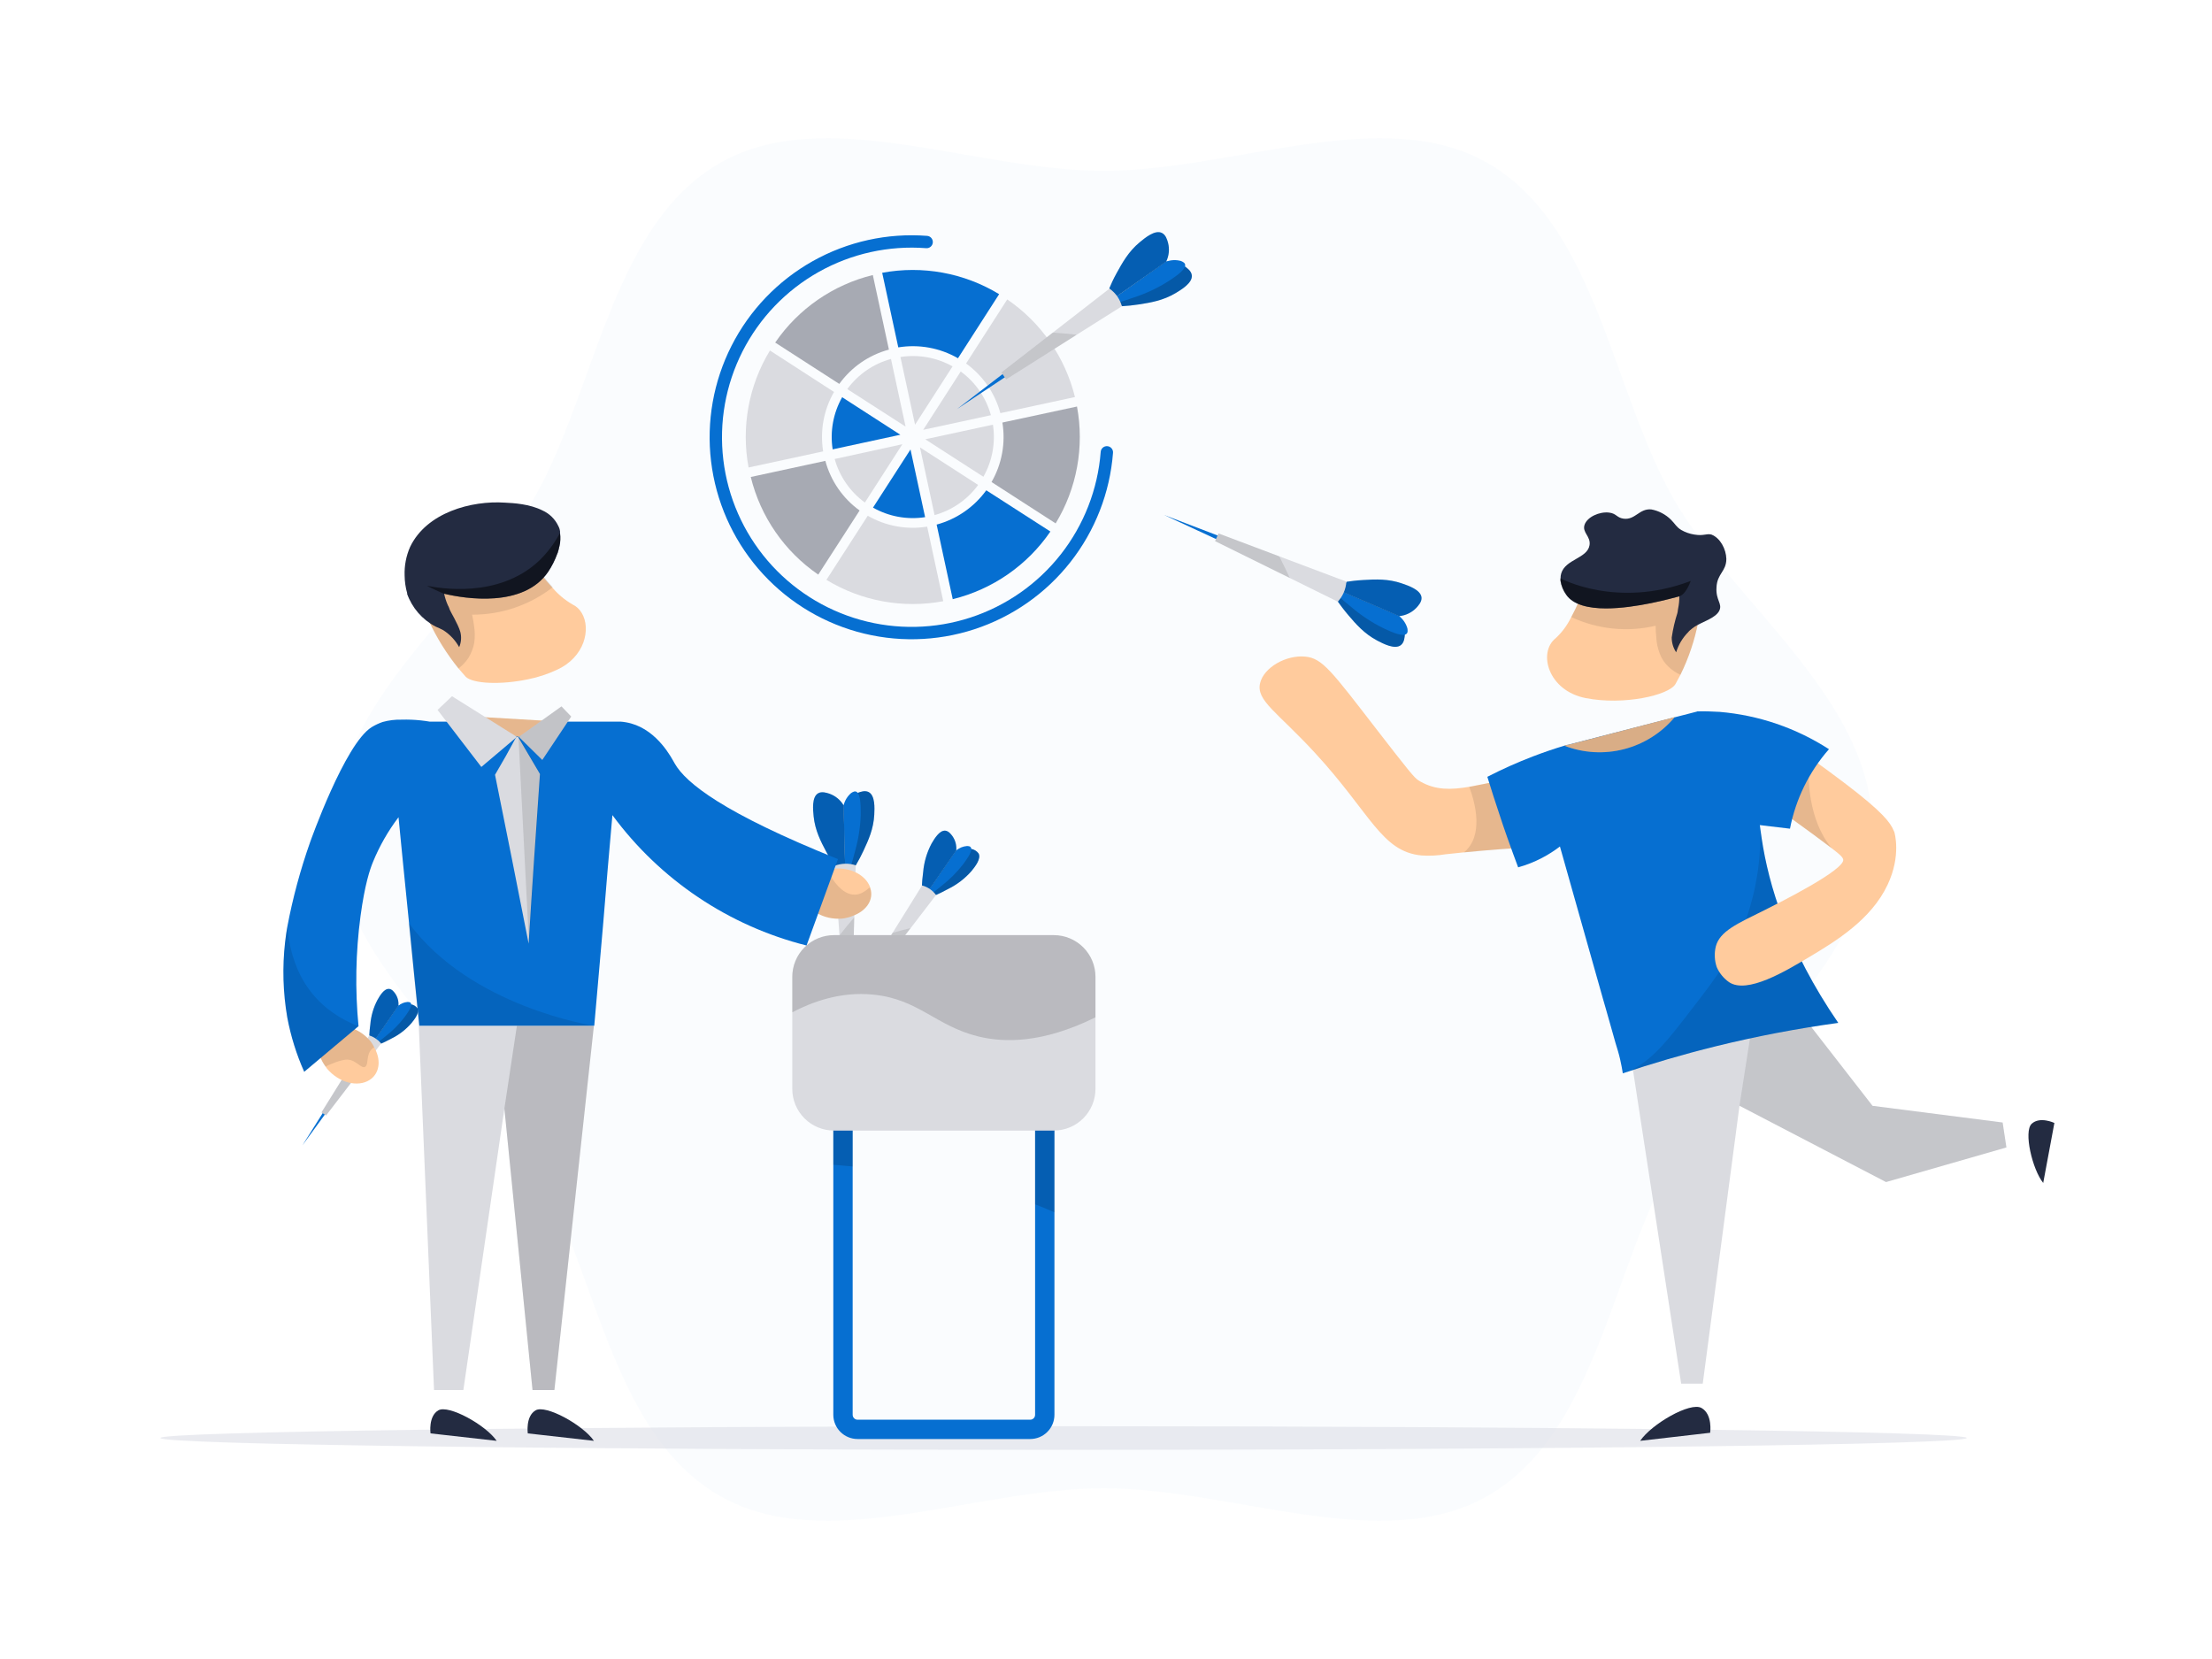 <svg xmlns="http://www.w3.org/2000/svg" width="800" height="600" fill="none" viewBox="0 0 800 600">
    <style>
        :where(.theme-dark, [data-theme="dark"]) .tblr-illustrations-dart-a { fill: black; opacity: 0.07; } :where(.theme-dark, [data-theme="dark"]) .tblr-illustrations-dart-b { fill: #1D2535; } :where(.theme-dark, [data-theme="dark"]) .tblr-illustrations-dart-c { fill: #454C5E; }
        @media (prefers-color-scheme: dark) { .tblr-illustrations-dart-a { fill: black; opacity: 0.07; } .tblr-illustrations-dart-b { fill: #1D2535; } .tblr-illustrations-dart-c { fill: #454C5E; } }
    </style>
    <path d="M121.028 300.015C121.028 347.05 170.768 381.157 192.704 419.123C215.496 458.379 220.868 518.194 260.099 540.861C298.077 562.847 352.16 538.256 399.195 538.256C446.23 538.256 500.3 562.847 538.279 540.861C577.46 518.194 582.944 458.305 605.587 419.123C627.61 381.108 677.238 347.05 677.238 300.015C677.238 252.98 627.51 218.86 605.562 180.907C582.944 141.651 577.46 81.799 538.279 59.119C500.263 37.146 446.181 61.787 399.145 61.787C352.11 61.787 298.04 37.146 260.099 59.119C220.918 81.799 215.434 141.688 192.778 180.87C170.818 218.86 121.103 252.98 121.103 299.978" fill="#066FD1" style="fill: #066FD1; fill: #066FD1;" opacity="0.02" class="tblr-illustrations-dart-a"/>
    <path d="M109.365 414.247L118.46 399.78L119.278 400.636L109.365 414.247Z" fill="#066FD1" style="fill: #066FD1; fill: #066FD1;"/>
    <path d="M144.092 363.738C144.244 362.189 143.839 360.636 142.951 359.358C142.516 358.75 141.784 357.745 140.742 357.646C138.918 357.472 137.368 360.127 136.536 361.591C135.068 364.347 134.181 367.375 133.931 370.487C133.739 371.816 133.614 373.153 133.559 374.495L135.358 376.467L144.092 363.738Z" fill="#066FD1" style="fill: #066FD1; fill: #066FD1;"/>
    <path d="M144.092 363.738C145.488 363.047 147.081 362.867 148.596 363.229C149.072 363.297 149.53 363.461 149.941 363.71C150.353 363.96 150.71 364.29 150.991 364.681C151.797 366.318 149.862 368.738 148.819 370.016C146.776 372.378 144.272 374.298 141.462 375.661C139.998 376.467 138.732 377.05 137.852 377.435L135.37 376.467L144.092 363.738Z" fill="#066FD1" style="fill: #066FD1; fill: #066FD1;"/>
    <path d="M144.092 363.738C145.488 363.047 147.081 362.867 148.596 363.229C149.072 363.297 149.53 363.461 149.941 363.71C150.353 363.96 150.71 364.29 150.991 364.681C151.797 366.318 149.862 368.738 148.819 370.016C146.776 372.378 144.272 374.298 141.462 375.661C139.998 376.467 138.732 377.05 137.852 377.435L135.37 376.467L144.092 363.738Z" fill="black" opacity="0.2"/>
    <path d="M144.093 363.738C145.008 362.956 146.145 362.479 147.344 362.373C147.803 362.373 148.584 362.373 148.708 363.117C148.932 364.358 147.071 366.84 146.091 368.142C144.248 370.51 142.128 372.647 139.775 374.507C138.597 375.5 137.592 376.269 136.897 376.778L135.358 376.468L144.093 363.738Z" fill="#066FD1" style="fill: #066FD1; fill: #066FD1;"/>
    <path d="M144.092 363.738C144.244 362.189 143.839 360.636 142.951 359.358C142.516 358.75 141.784 357.745 140.742 357.646C138.918 357.472 137.368 360.127 136.536 361.591C135.068 364.347 134.181 367.375 133.931 370.487C133.739 371.816 133.614 373.153 133.559 374.495L135.358 376.467L144.092 363.738Z" fill="black" opacity="0.15"/>
    <path d="M137.852 377.385L130.048 387.559L117.914 403.44L116.264 402.311L124.49 389.085C127.5 384.222 130.524 379.358 133.559 374.495C134.453 374.757 135.294 375.178 136.041 375.735C136.726 376.188 137.337 376.745 137.852 377.385Z" fill="#DADBE0"/>
    <path d="M130.085 387.609L117.914 403.44L116.264 402.311L124.49 389.085C126.363 388.552 128.299 388.031 130.085 387.609Z" fill="black" opacity="0.1"/>
    <path d="M305 366.976L315.707 349.966L316.663 350.971L305 366.976Z" fill="#066FD1" style="fill: #066FD1; fill: #066FD1;"/>
    <path d="M345.844 307.583C346.015 305.761 345.536 303.937 344.492 302.434C343.971 301.727 343.115 300.549 341.886 300.424C339.752 300.226 337.929 303.377 336.924 305.052C335.201 308.298 334.158 311.861 333.859 315.524C333.586 317.472 333.474 319.097 333.425 320.239L335.534 322.559L345.844 307.583Z" fill="#066FD1" style="fill: #066FD1; fill: #066FD1;"/>
    <path d="M345.845 307.583C347.483 306.772 349.355 306.565 351.13 307C351.691 307.075 352.23 307.265 352.715 307.558C353.199 307.85 353.619 308.239 353.947 308.7C354.902 310.623 352.619 313.464 351.403 314.978C348.986 317.751 346.032 320.005 342.718 321.603C341.006 322.559 339.517 323.241 338.475 323.7L335.547 322.559L345.845 307.583Z" fill="#066FD1" style="fill: #066FD1; fill: #066FD1;"/>
    <path d="M345.845 307.583C347.483 306.772 349.355 306.565 351.13 307C351.691 307.075 352.23 307.265 352.715 307.558C353.199 307.85 353.619 308.239 353.947 308.7C354.902 310.623 352.619 313.464 351.403 314.978C348.986 317.751 346.032 320.005 342.718 321.603C341.006 322.559 339.517 323.241 338.475 323.7L335.547 322.559L345.845 307.583Z" fill="black" opacity="0.2"/>
    <path d="M345.844 307.583C346.913 306.661 348.247 306.101 349.653 305.983C350.199 305.983 351.105 305.983 351.254 306.851C351.527 308.303 349.343 311.218 348.177 312.769C346.002 315.539 343.502 318.038 340.733 320.214C339.343 321.38 338.164 322.286 337.346 322.881L335.534 322.521L345.844 307.583Z" fill="#066FD1" style="fill: #066FD1; fill: #066FD1;"/>
    <path d="M345.844 307.583C346.015 305.761 345.536 303.937 344.492 302.434C343.971 301.727 343.115 300.549 341.886 300.424C339.752 300.226 337.929 303.377 336.924 305.052C335.201 308.298 334.158 311.861 333.859 315.524C333.586 317.472 333.474 319.097 333.425 320.239L335.534 322.559L345.844 307.583Z" fill="black" opacity="0.15"/>
    <path d="M338.524 323.7C335.472 327.679 332.415 331.665 329.355 335.661L315.087 354.271L313.151 352.944C316.369 347.757 319.591 342.571 322.816 337.385L333.487 320.239C334.556 320.52 335.566 320.996 336.464 321.641C337.26 322.209 337.956 322.905 338.524 323.7Z" fill="#DADBE0"/>
    <path d="M329.318 335.66L315.05 354.271L313.114 352.943C316.332 347.757 319.554 342.571 322.779 337.385C325.05 336.727 327.271 336.157 329.318 335.66Z" fill="black" opacity="0.1"/>
    <path d="M307.295 381.244L305.657 356.207L307.357 356.517L307.295 381.244Z" fill="#066FD1" style="fill: #066FD1; fill: #066FD1;"/>
    <path d="M305.112 291.268C303.949 289.302 302.13 287.808 299.975 287.05C298.921 286.702 297.196 286.131 295.869 286.913C293.561 288.278 294.02 292.806 294.256 295.226C294.777 300.338 296.836 304.308 298.822 308.055C299.963 310.226 301.055 311.951 301.836 313.142L305.67 313.936L305.112 291.268Z" fill="#066FD1" style="fill: #066FD1; fill: #066FD1;"/>
    <path d="M305.111 291.268C306.18 289.235 307.94 287.651 310.074 286.801C311.104 286.404 312.804 285.747 314.168 286.466C316.538 287.707 316.315 292.248 316.191 294.68C315.93 299.804 314.069 303.874 312.27 307.72C311.44 309.506 310.521 311.249 309.516 312.943L305.719 313.936L305.111 291.268Z" fill="#066FD1" style="fill: #066FD1; fill: #066FD1;"/>
    <path d="M305.111 291.268C306.18 289.235 307.94 287.651 310.074 286.801C311.104 286.404 312.804 285.747 314.168 286.466C316.538 287.707 316.315 292.248 316.191 294.68C315.93 299.804 314.069 303.874 312.27 307.72C311.44 309.506 310.521 311.249 309.516 312.943L305.719 313.936L305.111 291.268Z" fill="black" opacity="0.2"/>
    <path d="M305.111 291.268C305.517 289.553 306.45 288.008 307.779 286.851C308.35 286.467 309.28 285.834 310.049 286.566C311.377 287.807 311.29 292.372 311.29 294.792C311.141 299.192 310.458 303.559 309.255 307.794C308.709 310.003 308.176 311.777 307.791 312.993L305.694 313.936L305.111 291.268Z" fill="#066FD1" style="fill: #066FD1; fill: #066FD1;"/>
    <path d="M305.112 291.268C303.949 289.302 302.13 287.808 299.975 287.05C298.921 286.702 297.196 286.131 295.869 286.913C293.561 288.278 294.02 292.806 294.256 295.226C294.777 300.338 296.836 304.308 298.822 308.055C299.963 310.226 301.055 311.951 301.836 313.142L305.67 313.936L305.112 291.268Z" fill="black" opacity="0.15"/>
    <path d="M309.467 312.943C309.31 319.221 309.14 325.495 308.958 331.765C308.685 341.533 308.416 351.293 308.152 361.045L305.211 361.12L303.611 338.303L301.824 313.141C304.271 312.189 306.974 312.118 309.467 312.943Z" fill="#DADBE0"/>
    <path d="M308.958 331.765C308.685 341.533 308.416 351.293 308.151 361.045L305.211 361.12L303.61 338.303C305.409 335.983 307.246 333.775 308.958 331.765Z" fill="black" opacity="0.1"/>
    <path d="M58 520.067C58 522.437 204.255 524.36 384.654 524.36C565.053 524.36 711.283 522.437 711.283 520.067C711.283 517.697 565.04 515.811 384.654 515.811C204.267 515.811 58 517.759 58 520.067Z" fill="#D6D8E2" opacity="0.5" class="tblr-illustrations-dart-b"/>
    <path d="M344.505 132.507L330.944 153.599L325.658 129.12C332.142 128.098 338.782 129.291 344.505 132.507Z" fill="#DADBE0"/>
    <path d="M361.353 106.39L346.465 129.566C339.937 125.806 332.311 124.417 324.877 125.633L319.058 98.66C333.627 95.938 348.689 98.69 361.353 106.39Z" fill="#066FD1" style="fill: #066FD1; fill: #066FD1;"/>
    <path d="M322.233 129.814L327.519 154.281L306.427 140.72C310.312 135.404 315.884 131.56 322.233 129.814Z" fill="#DADBE0"/>
    <path d="M315.671 99.467L321.49 126.44C314.256 128.387 307.916 132.769 303.537 138.847L280.36 123.896C288.723 111.685 301.295 102.986 315.671 99.467Z" fill="#A7AAB3"/>
    <path d="M301.638 141.763C297.895 148.26 296.506 155.85 297.705 163.252L270.732 169.071C268.007 154.497 270.759 139.431 278.462 126.762L301.638 141.763Z" fill="#DADBE0"/>
    <path d="M325.621 157.234L301.142 162.52C300.135 156.026 301.346 149.382 304.579 143.661L325.621 157.234Z" fill="#066FD1" style="fill: #066FD1; fill: #066FD1;"/>
    <path d="M310.894 184.629L295.931 207.818C283.73 199.45 275.042 186.878 271.526 172.507L298.499 166.676C300.443 173.908 304.821 180.248 310.894 184.629Z" fill="#A7AAB3"/>
    <path d="M326.353 160.659L312.792 181.751C307.485 177.88 303.639 172.333 301.874 166.006L326.353 160.659Z" fill="#DADBE0"/>
    <path d="M329.293 162.557L334.579 187.036C328.088 188.037 321.448 186.822 315.732 183.587L329.293 162.557Z" fill="#066FD1" style="fill: #066FD1; fill: #066FD1;"/>
    <path d="M335.323 190.46L341.142 217.433C326.586 220.157 311.537 217.409 298.884 209.716L313.834 186.527C320.332 190.27 327.921 191.659 335.323 190.46Z" fill="#DADBE0"/>
    <path d="M353.76 175.386C349.888 180.693 344.335 184.536 338.003 186.292L332.73 161.812L353.76 175.386Z" fill="#DADBE0"/>
    <path d="M379.89 192.235C371.526 204.458 358.95 213.169 344.567 216.701L338.748 189.728C345.976 187.768 352.312 183.389 356.701 177.321L379.89 192.235Z" fill="#066FD1" style="fill: #066FD1; fill: #066FD1;"/>
    <path d="M359.107 153.587C360.109 160.078 358.894 166.717 355.658 172.433L334.628 158.872L359.107 153.587Z" fill="#DADBE0"/>
    <path d="M389.506 147.023C392.223 161.583 389.475 176.634 381.788 189.294L358.6 174.331C362.35 167.827 363.74 160.228 362.533 152.817L389.506 147.023Z" fill="#A7AAB3"/>
    <path d="M358.376 150.162L333.896 155.448L347.457 134.355C352.776 138.242 356.624 143.812 358.376 150.162Z" fill="#DADBE0"/>
    <path d="M388.773 143.599L361.8 149.418C359.842 142.189 355.462 135.851 349.393 131.465L364.281 108.288C376.512 116.644 385.232 129.216 388.773 143.599Z" fill="#DADBE0"/>
    <path d="M372.595 385.5H310.137C308.602 385.495 307.094 385.902 305.77 386.678C304.432 387.439 303.32 388.542 302.548 389.874C301.776 391.206 301.373 392.72 301.378 394.259V511.68C301.381 514.002 302.305 516.228 303.947 517.87C305.589 519.512 307.815 520.436 310.137 520.439H372.595C374.917 520.436 377.143 519.512 378.785 517.87C380.427 516.228 381.351 514.002 381.354 511.68V394.259C381.351 391.937 380.427 389.711 378.785 388.069C377.143 386.427 374.917 385.503 372.595 385.5ZM374.356 511.68C374.358 511.912 374.314 512.143 374.226 512.358C374.138 512.573 374.009 512.769 373.845 512.934C373.681 513.099 373.486 513.229 373.272 513.319C373.057 513.408 372.827 513.454 372.595 513.454H310.137C309.669 513.451 309.221 513.262 308.891 512.93C308.561 512.598 308.376 512.148 308.376 511.68V394.259C308.376 393.792 308.561 393.344 308.892 393.013C309.222 392.683 309.67 392.497 310.137 392.497H372.595C372.826 392.496 373.056 392.54 373.271 392.628C373.485 392.716 373.68 392.846 373.844 393.01C374.008 393.174 374.138 393.369 374.226 393.583C374.314 393.798 374.358 394.027 374.356 394.259V511.68Z" fill="#066FD1" style="fill: #066FD1; fill: #066FD1;"/>
    <path d="M381.354 394.259V438.441C379.079 437.423 376.747 436.468 374.356 435.575V394.259C374.358 394.027 374.314 393.797 374.226 393.583C374.138 393.368 374.008 393.174 373.844 393.01C373.68 392.846 373.485 392.716 373.271 392.628C373.056 392.54 372.826 392.496 372.595 392.497H310.137C309.67 392.497 309.222 392.683 308.892 393.013C308.561 393.344 308.376 393.792 308.376 394.259V421.877C305.894 421.629 303.5 421.443 301.378 421.269V394.259C301.373 392.72 301.776 391.206 302.548 389.874C303.32 388.542 304.432 387.439 305.77 386.678L310.212 385.5H372.595C374.917 385.503 377.143 386.427 378.785 388.069C380.427 389.711 381.351 391.937 381.354 394.259Z" fill="black" opacity="0.15"/>
    <path d="M301.614 338.204H381.118C385.116 338.204 388.951 339.792 391.778 342.619C394.605 345.446 396.193 349.281 396.193 353.279V393.8C396.193 397.802 394.603 401.639 391.774 404.468C388.945 407.298 385.107 408.887 381.106 408.887H301.614C297.616 408.887 293.781 407.299 290.954 404.472C288.127 401.645 286.539 397.811 286.539 393.813V353.291C286.537 351.31 286.926 349.349 287.683 347.519C288.44 345.688 289.55 344.025 290.95 342.624C292.35 341.223 294.012 340.111 295.842 339.353C297.672 338.594 299.633 338.204 301.614 338.204Z" fill="#DADBE0"/>
    <path d="M148.522 208.277C149.763 211.466 151.575 216.205 153.87 221.85C154.441 223.153 154.937 224.183 155.111 224.58C157.969 230.717 161.565 236.484 165.818 241.751C166.748 242.781 167.505 243.724 168.436 244.754C170.917 247.235 180.843 247.806 191.054 245.66C194.578 244.95 198.005 243.825 201.265 242.31C211.513 237.744 213.796 227.421 210.421 221.739C209.632 220.362 208.442 219.259 207.009 218.575C204.297 217.003 201.872 214.981 199.838 212.595C196.964 209.497 194.381 206.141 192.121 202.57C191.35 201.508 190.641 200.402 189.999 199.257L176.699 193.649L151.885 201.813C153.523 205.895 153.423 209.195 152.17 209.902C150.917 210.61 148.969 208.736 148.522 208.277Z" fill="#FFCB9D" style="fill: #FFCB9D; fill: #FFCB9D;"/>
    <path d="M148.522 208.277C149.763 211.466 151.575 216.205 153.87 221.85C154.441 223.153 154.937 224.183 155.111 224.58C157.969 230.717 161.565 236.484 165.818 241.751C167.247 240.684 168.478 239.374 169.453 237.88C170.469 236.205 171.171 234.36 171.525 232.433C171.807 230.373 171.773 228.281 171.426 226.23C171.265 224.907 171.033 223.595 170.731 222.297C181.297 222.357 191.575 218.861 199.913 212.371C197.085 209.274 194.544 205.927 192.319 202.371C191.549 201.302 190.836 200.192 190.185 199.046L176.885 193.45L152.071 201.614C153.696 205.684 153.597 209.059 152.344 209.704C151.091 210.349 149.044 208.711 148.622 208.252" fill="black" opacity="0.1"/>
    <path d="M147.195 214.667C149.002 219.808 152.69 224.073 157.517 226.602C158.535 227.012 159.428 227.458 160.321 227.917C162.717 229.456 164.691 231.566 166.066 234.059C166.809 232.324 166.958 230.391 166.488 228.563C165.743 225.833 162.852 221.118 162.641 220.461L162.505 220.051C162.366 219.646 162.188 219.255 161.971 218.885C161.398 217.593 160.957 216.246 160.656 214.865V214.729C168.249 216.552 189.292 219.902 198.237 206.85C199.618 204.792 200.739 202.571 201.575 200.237C201.699 200.032 201.779 199.804 201.811 199.567C202.017 198.992 202.167 198.398 202.257 197.793L202.344 197.607C202.704 196.024 202.775 194.389 202.555 192.78V192.197C202.468 191.491 202.245 190.808 201.897 190.187C200.722 187.712 198.703 185.737 196.203 184.617C191.562 182.272 185.793 181.937 182.617 181.788C170.594 180.969 154.304 185.287 148.311 197.818C146.885 201.066 146.211 204.595 146.338 208.14C146.359 210.349 146.68 212.545 147.294 214.667" fill="#232B41" class="tblr-illustrations-dart-c"/>
    <path d="M160.607 214.729C168.2 216.552 189.242 219.902 198.188 206.85C199.568 204.792 200.689 202.571 201.525 200.237C201.649 200.032 201.729 199.804 201.761 199.567C201.969 198.992 202.119 198.398 202.208 197.793C202.198 197.757 202.202 197.718 202.218 197.684C202.233 197.65 202.261 197.623 202.294 197.607C202.654 196.024 202.726 194.389 202.505 192.781C200.557 196.457 198.045 199.807 195.061 202.706C180.173 216.813 158.274 212.557 154.788 211.925H154.478C156.438 212.917 158.535 213.86 160.681 214.815" fill="black" opacity="0.5"/>
    <path d="M151.463 370.971L156.972 502.722H167.58L182.419 400.934L192.592 502.722H200.508L214.789 370.971H151.463Z" fill="#DADBE0"/>
    <path d="M179.59 521.097L155.706 518.404C155.706 518.404 154.85 512.201 158.535 510.067C162.22 507.933 175.632 515.303 179.627 521.097" fill="#232B41" class="tblr-illustrations-dart-c"/>
    <path d="M214.789 521.097L190.88 518.404C190.88 518.404 190.024 512.201 193.709 510.067C197.394 507.933 210.806 515.303 214.801 521.097" fill="#232B41" class="tblr-illustrations-dart-c"/>
    <path d="M192.593 502.722L182.419 400.934L186.948 370.971H214.789L200.508 502.722H192.593Z" fill="black" opacity="0.15"/>
    <path d="M133.05 375.549C134.01 376.474 134.785 377.573 135.333 378.787C137.728 382.956 137.443 387.472 134.428 390.028C130.544 393.279 123.733 392.175 119.018 387.311C118.492 386.817 118.041 386.248 117.678 385.624C114.353 381.12 114.216 375.698 117.678 372.832C121.475 369.718 128.423 370.872 133.05 375.549Z" fill="#FFCB9D" style="fill: #FFCB9D; fill: #FFCB9D;"/>
    <path d="M133.05 375.549C134.01 376.474 134.785 377.573 135.333 378.788C135.147 378.862 134.924 379.085 134.738 379.172C132.182 381.257 133.497 385.041 132.02 385.847C130.544 386.654 128.484 382.77 124.849 383.254C123.281 383.518 121.751 383.977 120.296 384.619C119.44 384.917 118.534 385.339 118.534 385.339L117.765 385.81C114.427 381.294 114.303 375.884 117.765 373.018C121.474 369.718 128.422 370.872 133.05 375.549Z" fill="black" opacity="0.1"/>
    <path d="M308.387 331.244C307.147 331.758 305.839 332.088 304.504 332.224C297.878 332.72 291.886 329.234 291.104 324.283C290.434 319.941 294.007 315.859 299.454 314.568L301.613 314.147C307.729 313.638 313.102 316.541 314.665 320.822C314.739 321.206 314.938 321.678 315.012 322.062C315.72 326.107 312.854 329.631 308.387 331.244Z" fill="#FFCB9D" style="fill: #FFCB9D; fill: #FFCB9D;"/>
    <path d="M308.387 331.243C307.147 331.758 305.839 332.088 304.504 332.224C297.878 332.72 291.886 329.234 291.104 324.283C290.434 319.941 294.007 315.859 299.454 314.568C299.454 314.767 299.652 315.04 299.727 315.437C301.179 318.613 304.504 323.042 308.275 323.514C310.893 323.911 313.015 322.273 314.591 320.933C314.665 321.33 314.864 321.802 314.938 322.174C315.72 326.107 312.854 329.631 308.387 331.243Z" fill="black" opacity="0.1"/>
    <path d="M244.007 276.107C242.878 274.121 237.903 264.357 228.262 261.652C227.002 261.302 225.709 261.078 224.404 260.982H155.371C154.564 260.846 153.497 260.685 152.219 260.548C149.908 260.298 147.583 260.207 145.259 260.275C142.948 260.215 140.64 260.495 138.41 261.106C137.01 261.588 135.667 262.221 134.403 262.992C124.688 269.047 112.145 304.618 112.145 304.618C108.633 314.56 105.883 324.755 103.919 335.115C103.658 336.653 103.373 338.341 103.112 340.673C102.079 349.763 102.342 358.953 103.894 367.969C105.164 374.736 107.221 381.332 110.023 387.621C116.512 382.15 123.174 376.592 129.663 371.12C128.388 357.848 128.634 344.473 130.395 331.256C131.934 319.928 133.77 314.432 134.912 311.69C137.275 305.938 140.373 300.516 144.13 295.561L145.805 312.646C146.512 319.705 147.219 326.641 147.927 333.738C149.167 346.033 150.334 358.477 151.649 370.959H214.925C216.054 358.663 217.046 346.219 218.176 333.738C219.205 320.76 220.334 307.782 221.488 294.804C238.711 318.193 263.533 334.861 291.7 341.951C295.488 331.546 299.277 321.132 303.065 310.71C261.6 294.047 248.027 283.179 244.007 276.107Z" fill="#066FD1" style="fill: #066FD1; fill: #066FD1;"/>
    <path d="M396.193 353.291V367.931C376.949 377.435 363.14 377.075 354.009 374.892C338.55 371.17 332.247 361.331 315.845 359.718C303.71 358.477 293.326 362.572 286.539 366.108V353.291C286.539 349.292 288.127 345.456 290.954 342.627C293.78 339.798 297.614 338.207 301.614 338.204H381.118C385.117 338.207 388.952 339.798 391.778 342.627C394.605 345.456 396.193 349.292 396.193 353.291Z" fill="black" opacity="0.15"/>
    <path d="M648.291 362.708L677.224 399.929L724.284 405.959C724.744 408.962 725.215 412.001 725.649 414.979L682.113 427.51L629.11 399.917L615.822 500.414H608.018L589.779 381.728L648.291 362.708Z" fill="#DADBE0"/>
    <path d="M629.11 399.904L634.036 368.279L648.279 362.708L677.225 399.954L724.285 405.984L725.65 414.991L682.113 427.498L629.11 399.904Z" fill="black" opacity="0.1"/>
    <path d="M593.191 521.097L618.502 518.181C618.502 518.181 619.47 511.556 615.388 509.223C611.306 506.891 597.273 515.055 593.191 521.097Z" fill="#232B41" class="tblr-illustrations-dart-c"/>
    <path d="M738.95 427.857L742.995 406.133C742.995 406.133 737.759 403.651 734.782 406.43C731.804 409.21 735.005 422.932 738.975 427.857" fill="#232B41" class="tblr-illustrations-dart-c"/>
    <path d="M616.939 207.644C616.468 211.007 615.699 215.982 614.793 222.024C614.458 223.265 614.272 224.505 614.197 224.915C612.906 231.549 610.741 237.982 607.758 244.047C607.063 245.287 606.517 246.416 605.934 247.434C603.453 251.503 587.187 255.151 573.514 252.483C559.842 249.816 556.145 235.957 562.621 230.821C564.913 228.705 566.789 226.181 568.155 223.376C570.12 219.686 571.836 215.869 573.291 211.949C574.222 209.654 574.668 208.227 574.668 208.227L586.256 199.865L612.113 202.185C611.381 206.478 612.237 209.629 613.713 210.113C615.19 210.597 616.654 208.314 617.001 207.706" fill="#FFCB9D" style="fill: #FFCB9D; fill: #FFCB9D;"/>
    <path d="M616.94 207.644C616.468 211.007 615.699 215.982 614.793 222.024C614.458 223.265 614.272 224.505 614.198 224.915C612.907 231.549 610.742 237.982 607.759 244.047C606.15 243.322 604.677 242.327 603.404 241.106C601.99 239.781 600.91 238.14 600.252 236.317C599.515 234.409 599.096 232.393 599.012 230.349C598.856 229.007 598.781 227.656 598.788 226.304C588.556 228.718 577.809 227.616 568.279 223.178C570.252 219.492 571.969 215.674 573.416 211.751C574.346 209.456 574.805 207.967 574.805 207.967L586.394 199.592L612.25 201.925C611.518 206.205 612.362 209.369 613.85 209.853C615.339 210.337 616.667 208.252 617.014 207.644" fill="black" opacity="0.1"/>
    <path d="M621.815 220.845C620.5 223.575 615.611 224.89 612.944 226.615C612.351 227.014 611.784 227.449 611.244 227.917C610.992 228.12 610.767 228.353 610.574 228.612C608.546 230.652 607.046 233.156 606.207 235.908C605.142 234.32 604.584 232.447 604.606 230.535C605.046 227.513 605.739 224.533 606.678 221.627C606.661 221.502 606.687 221.375 606.753 221.267C606.827 220.907 606.753 220.746 606.926 220.027C607.216 218.644 607.358 217.234 607.348 215.821V215.672C604.631 216.391 591.715 220.039 580.859 220.039C574.656 220.039 568.998 218.798 566.455 215.076C565.383 213.581 564.678 211.856 564.395 210.039V209.94V209.257V209.158C564.388 208.562 564.468 207.969 564.631 207.396C566.157 202.21 574.11 201.974 574.879 197.16C575.388 193.959 572.125 192.607 573.08 189.791C574.035 186.974 578.44 184.952 581.976 185.386C584.618 185.709 584.681 187.222 587.162 187.582C591.405 188.153 592.82 183.86 597.187 184.232C599.885 184.728 602.371 186.025 604.321 187.954C605.934 189.567 606.194 190.523 608.043 191.676C609.499 192.504 611.092 193.062 612.745 193.327C616.306 193.91 617.051 192.867 618.949 193.327C622.162 194.567 624.259 198.562 624.358 202.123C624.358 206.714 620.996 207.446 620.798 212.446C620.475 217.098 623.018 218.302 621.815 220.845Z" fill="#232B41" class="tblr-illustrations-dart-c"/>
    <path d="M572.459 305.561C567.906 305.697 563.588 305.871 559.482 306.07C547.596 306.653 537.571 307.459 529.444 308.266C527.021 308.506 524.775 308.741 522.707 308.973C519.875 309.44 516.998 309.582 514.134 309.395C499.543 307.993 495.821 294.233 475.585 272.297C461.937 257.471 454.208 253.389 455.734 247.037C457.111 241.342 465.175 236.813 472.061 237.471C478.265 238.054 481.54 242.669 497.942 263.885C509.382 278.675 511.479 281.255 512.992 282.223C513.191 282.36 513.402 282.484 513.712 282.657C519.233 285.796 524.717 285.685 531.355 284.556C537.558 283.476 544.866 281.504 554.171 280.486C554.866 280.395 555.573 280.321 556.293 280.263C559.91 279.935 563.542 279.79 567.174 279.829C568.944 288.398 570.706 296.975 572.459 305.561Z" fill="#FFCB9D" style="fill: #FFCB9D; fill: #FFCB9D;"/>
    <path d="M563.564 288.055L559.482 306.107C547.596 306.69 537.571 307.496 529.444 308.303C536.727 302.273 533.563 290.424 531.38 284.593C537.583 283.514 544.891 281.541 554.196 280.523L563.564 288.055Z" fill="black" opacity="0.1"/>
    <path d="M664.83 369.941C649.961 371.979 635.21 374.795 620.636 378.378C608.514 381.368 597.261 384.706 586.901 388.18C586.901 388.18 586.765 387.187 586.479 385.698C586.194 384.209 585.76 382.162 585.152 380.103C584.904 379.284 583.911 376.157 582.67 371.529C581.194 366.455 580.189 362.621 579.804 361.48C578.402 356.455 574.407 342.261 564.171 306.144C562.127 307.709 559.952 309.095 557.67 310.288C554.927 311.719 552.041 312.859 549.06 313.687C547.955 310.722 546.578 307.012 545.064 302.707C543.935 299.519 543.067 296.95 542.583 295.424C540.929 290.511 539.374 285.685 537.918 280.945C543.26 278.197 548.748 275.741 554.357 273.588C558.328 272.062 562.149 270.771 565.784 269.68L566.777 269.394H567.025L570.573 268.476L605.735 259.407L610.288 258.24L613.738 257.347C615.77 257.388 617.778 257.809 619.656 258.588C632.522 263.96 634.681 285.213 636.653 299.779C636.815 301.02 636.976 302.174 637.15 303.29C639.656 319.965 646.368 342.993 664.83 369.941Z" fill="#066FD1" style="fill: #066FD1; fill: #066FD1;"/>
    <path d="M605.699 259.344C600.952 265.027 594.546 269.08 587.379 270.936C580.211 272.792 572.643 272.357 565.735 269.692L566.728 269.407H566.976L570.524 268.501C582.262 265.432 593.986 262.38 605.699 259.344Z" fill="#FFCB9D" style="fill: #FFCB9D; fill: #FFCB9D;"/>
    <path d="M664.83 369.941C649.962 371.979 635.21 374.795 620.636 378.378C608.515 381.368 597.261 384.706 586.901 388.18C596.566 384.917 602.162 377.596 613.366 362.993C620.673 353.465 626.927 345.301 631.505 332.397C635.199 321.897 636.924 310.806 636.592 299.68C636.753 300.921 636.914 302.075 637.088 303.191C639.656 319.966 646.369 342.993 664.83 369.941Z" fill="black" opacity="0.1"/>
    <path d="M605.699 259.344C600.952 265.027 594.546 269.08 587.379 270.936C580.211 272.792 572.643 272.357 565.735 269.692L566.728 269.407H566.976L570.524 268.501C582.262 265.432 593.986 262.38 605.699 259.344Z" fill="black" opacity="0.15"/>
    <path d="M611.48 210.101C611.381 210.386 609.731 215.064 607.299 215.672C604.582 216.391 591.666 220.039 580.81 220.039C574.606 220.039 568.949 218.798 566.405 215.076C565.334 213.581 564.629 211.856 564.346 210.039V209.94V209.257V209.158C564.346 209.158 584.805 220.275 611.48 210.101Z" fill="black" opacity="0.5"/>
    <path d="M682.672 319.99C676.729 332.608 663.962 340.4 654.061 346.293C645.86 351.169 631.902 359.618 625.339 355.214C623.383 353.841 621.842 351.957 620.885 349.767C620.075 347.389 619.95 344.831 620.525 342.385C621.915 336.789 628.379 334.01 638.304 329.097C643.267 326.616 667.734 314.395 666.605 310.747C666.558 310.588 666.487 310.437 666.394 310.3C666.034 309.668 665.265 308.923 662.498 306.802C661.183 305.784 659.396 304.444 656.965 302.658L655.935 301.888C652.746 299.556 649.806 297.397 647.089 295.461L645.252 267.508C647.969 269.357 650.885 271.367 653.937 273.538L654.223 273.724C656.493 275.362 658.875 277.074 661.307 278.861C678.305 291.342 682.573 296.02 684.347 299.283C684.622 299.799 684.871 300.329 685.091 300.871C685.203 301.156 687.66 309.432 682.672 319.99Z" fill="#FFCB9D" style="fill: #FFCB9D; fill: #FFCB9D;"/>
    <path d="M662.498 306.802C661.183 305.784 659.396 304.444 656.964 302.658L655.935 301.888C652.746 299.556 649.805 297.397 647.088 295.461L645.252 267.508C647.969 269.357 650.885 271.367 653.937 273.538L654.222 273.724C653.664 281.255 653.937 296.603 662.498 306.802Z" fill="black" opacity="0.1"/>
    <path d="M613.701 257.285C616.319 257.211 619.049 257.285 621.902 257.459C636 258.64 649.589 263.277 661.468 270.958C654.296 279.115 649.431 289.039 647.374 299.705L632.051 297.893L613.701 257.285Z" fill="#066FD1" style="fill: #066FD1; fill: #066FD1;"/>
    <path d="M420.957 186.229L445.052 195.46L444.022 196.912L420.957 186.229Z" fill="#066FD1" style="fill: #066FD1; fill: #066FD1;"/>
    <path d="M506.02 222.831C508.377 222.609 510.577 221.553 512.224 219.853C512.993 219.022 514.259 217.644 514.11 216.069C513.824 213.327 509.395 211.813 507.038 211.007C502.075 209.282 497.447 209.505 493.092 209.766C490.611 209.902 488.489 210.175 487.05 210.399L484.531 213.612L506.02 222.831Z" fill="#066FD1" style="fill: #066FD1; fill: #066FD1;"/>
    <path d="M506.02 222.831C507.454 224.691 508.188 226.997 508.092 229.344C508.017 230.486 507.893 232.347 506.64 233.315C504.469 235.002 500.312 232.831 498.104 231.677C493.414 229.195 490.412 225.746 487.595 222.421C485.957 220.498 484.729 218.798 483.873 217.607C484.096 216.28 484.332 214.952 484.568 213.625L506.02 222.831Z" fill="#066FD1" style="fill: #066FD1; fill: #066FD1;"/>
    <path d="M506.02 222.831C507.454 224.691 508.188 226.997 508.092 229.344C508.017 230.486 507.893 232.347 506.64 233.315C504.469 235.002 500.312 232.831 498.104 231.677C493.414 229.195 490.412 225.746 487.595 222.421C485.957 220.498 484.729 218.798 483.873 217.607C484.096 216.28 484.332 214.952 484.568 213.625L506.02 222.831Z" fill="black" opacity="0.2"/>
    <path d="M506.02 222.83C507.449 223.951 508.49 225.492 508.998 227.235C509.11 227.93 509.308 229.071 508.291 229.468C506.542 230.175 502.323 228.141 500.077 227.074C496.035 225.057 492.252 222.557 488.812 219.629C486.976 218.165 485.549 216.912 484.581 216.031C484.581 215.237 484.581 214.456 484.581 213.662L506.02 222.83Z" fill="#066FD1" style="fill: #066FD1; fill: #066FD1;"/>
    <path d="M506.02 222.831C508.377 222.609 510.577 221.553 512.224 219.853C512.993 219.022 514.259 217.644 514.11 216.069C513.824 213.327 509.395 211.813 507.038 211.007C502.075 209.282 497.447 209.505 493.092 209.766C490.611 209.902 488.489 210.175 487.05 210.399L484.531 213.612L506.02 222.831Z" fill="black" opacity="0.15"/>
    <path d="M483.823 217.607L466.454 209.034L439.443 195.709L440.684 192.929L462.657 201.205L486.938 210.349C486.843 211.773 486.495 213.168 485.908 214.468C485.388 215.621 484.684 216.681 483.823 217.607Z" fill="#DADBE0"/>
    <path d="M466.466 209.034L439.456 195.709L440.697 192.929L462.657 201.205C464.047 203.922 465.337 206.577 466.466 209.034Z" fill="black" opacity="0.1"/>
    <path d="M346.13 147.942L366.589 132.234L367.296 133.859L346.13 147.942Z" fill="#066FD1" style="fill: #066FD1; fill: #066FD1;"/>
    <path d="M421.764 94.628C422.789 92.514 423.03 90.105 422.446 87.829C422.136 86.725 421.64 84.926 420.213 84.243C417.731 83.003 414.108 86.03 412.185 87.618C408.116 90.98 405.895 95.062 403.835 98.784C402.595 101.005 401.776 102.928 401.205 104.268C401.714 105.509 402.222 106.75 402.719 107.991L421.764 94.628Z" fill="#066FD1" style="fill: #066FD1; fill: #066FD1;"/>
    <path d="M421.764 94.628C424.1 94.371 426.453 94.951 428.401 96.266C429.332 96.923 430.883 98.003 431.032 99.579C431.329 102.308 427.31 104.715 425.176 106.005C420.635 108.71 416.094 109.455 411.788 110.112C409.786 110.424 407.769 110.635 405.746 110.745L402.719 108.077L421.764 94.628Z" fill="#066FD1" style="fill: #066FD1; fill: #066FD1;"/>
    <path d="M421.764 94.628C424.1 94.371 426.453 94.951 428.401 96.266C429.332 96.923 430.883 98.003 431.032 99.579C431.329 102.308 427.31 104.715 425.176 106.005C420.635 108.71 416.094 109.455 411.788 110.112C409.786 110.424 407.769 110.635 405.746 110.745L402.719 108.077L421.764 94.628Z" fill="black" opacity="0.2"/>
    <path d="M421.764 94.628C423.464 93.993 425.321 93.906 427.074 94.38C427.731 94.653 428.811 95.087 428.625 96.154C428.29 98.015 424.369 100.546 422.272 101.899C418.432 104.289 414.316 106.206 410.014 107.606C407.806 108.4 405.994 108.958 404.729 109.318L402.719 108.077L421.764 94.628Z" fill="#066FD1" style="fill: #066FD1; fill: #066FD1;"/>
    <path d="M421.764 94.628C422.789 92.514 423.03 90.105 422.446 87.829C422.136 86.725 421.64 84.926 420.213 84.243C417.731 83.003 414.108 86.03 412.185 87.618C408.116 90.98 405.895 95.062 403.835 98.784C402.595 101.005 401.776 102.928 401.205 104.268C401.714 105.509 402.222 106.75 402.719 107.991L421.764 94.628Z" fill="black" opacity="0.15"/>
    <path d="M405.745 110.757L389.393 121.068L363.909 137.197L362.159 134.715L380.77 120.286L401.254 104.38C402.424 105.198 403.434 106.224 404.232 107.407C404.904 108.44 405.415 109.57 405.745 110.757Z" fill="#DADBE0"/>
    <path d="M389.393 121.068L363.909 137.197L362.159 134.715L380.77 120.286C383.735 120.46 386.663 120.757 389.393 121.068Z" fill="black" opacity="0.1"/>
    <path d="M293.898 94.464C281.304 101.545 271.093 112.201 264.555 125.086C258.018 137.97 255.447 152.504 257.169 166.849C258.891 181.194 264.828 194.706 274.23 205.677C283.631 216.648 296.075 224.585 309.987 228.484C323.899 232.383 338.654 232.07 352.388 227.583C366.122 223.096 378.217 214.637 387.143 203.277C396.07 191.916 401.427 178.164 402.538 163.758C402.633 162.528 401.713 161.455 400.483 161.36C399.253 161.265 398.18 162.185 398.085 163.415C397.042 176.939 392.012 189.851 383.631 200.517C375.25 211.183 363.895 219.124 351.001 223.337C338.107 227.55 324.253 227.844 311.192 224.183C298.131 220.523 286.448 213.071 277.621 202.771C268.795 192.471 263.221 179.785 261.604 166.317C259.987 152.849 262.4 139.204 268.538 127.107C274.676 115.01 284.263 105.005 296.087 98.357C307.911 91.709 321.441 88.717 334.966 89.758C336.195 89.852 337.269 88.932 337.364 87.703C337.458 86.473 336.538 85.399 335.308 85.304C320.903 84.195 306.492 87.383 293.898 94.464Z" fill="#066FD1" style="fill: #066FD1; fill: #066FD1;"/>
    <path d="M173.795 259.295C177.337 262.959 181.935 265.427 186.946 266.355L187.654 266.503L200.061 260.846L173.795 259.295Z" fill="#FFCB9D" style="fill: #FFCB9D; fill: #FFCB9D;"/>
    <path d="M173.795 259.295C177.337 262.959 181.935 265.427 186.946 266.355L187.654 266.503L200.061 260.846L173.795 259.295Z" fill="black" opacity="0.1"/>
    <path d="M187.654 266.504L203.064 255.474L206.588 259.146L196.128 274.841L187.654 266.504Z" fill="#DADBE0"/>
    <path d="M186.948 266.503L163.473 251.801L158.25 256.751L174.081 277.384L186.948 266.503Z" fill="#DADBE0"/>
    <path d="M187.654 266.504L203.064 255.474L206.588 259.146L196.128 274.841L187.654 266.504Z" fill="black" opacity="0.11"/>
    <path d="M179.031 280.213C183.126 300.573 187.232 320.921 191.19 341.281C192.431 320.784 193.87 300.338 195.285 279.928C192.592 275.412 190.049 271.02 187.369 266.503L186.662 266.64C184.255 271.164 181.711 275.689 179.031 280.213Z" fill="#DADBE0"/>
    <path d="M187.505 266.503L191.326 341.281C192.567 320.784 194.006 300.338 195.421 279.928C192.741 275.412 190.197 270.883 187.505 266.503Z" fill="black" opacity="0.11"/>
    <path d="M129.663 371.182C123.174 376.653 116.512 382.212 110.023 387.683C107.221 381.394 105.164 374.798 103.894 368.03C102.342 359.015 102.079 349.825 103.112 340.735C103.28 338.869 103.55 337.013 103.919 335.177C105.135 349.221 111.251 363.911 129.663 371.182Z" fill="black" opacity="0.1"/>
    <path d="M214.788 370.971H151.512C150.271 358.564 149.105 346.082 147.79 333.75C170.259 364.321 214.788 370.971 214.788 370.971Z" fill="black" opacity="0.1"/>
</svg>
